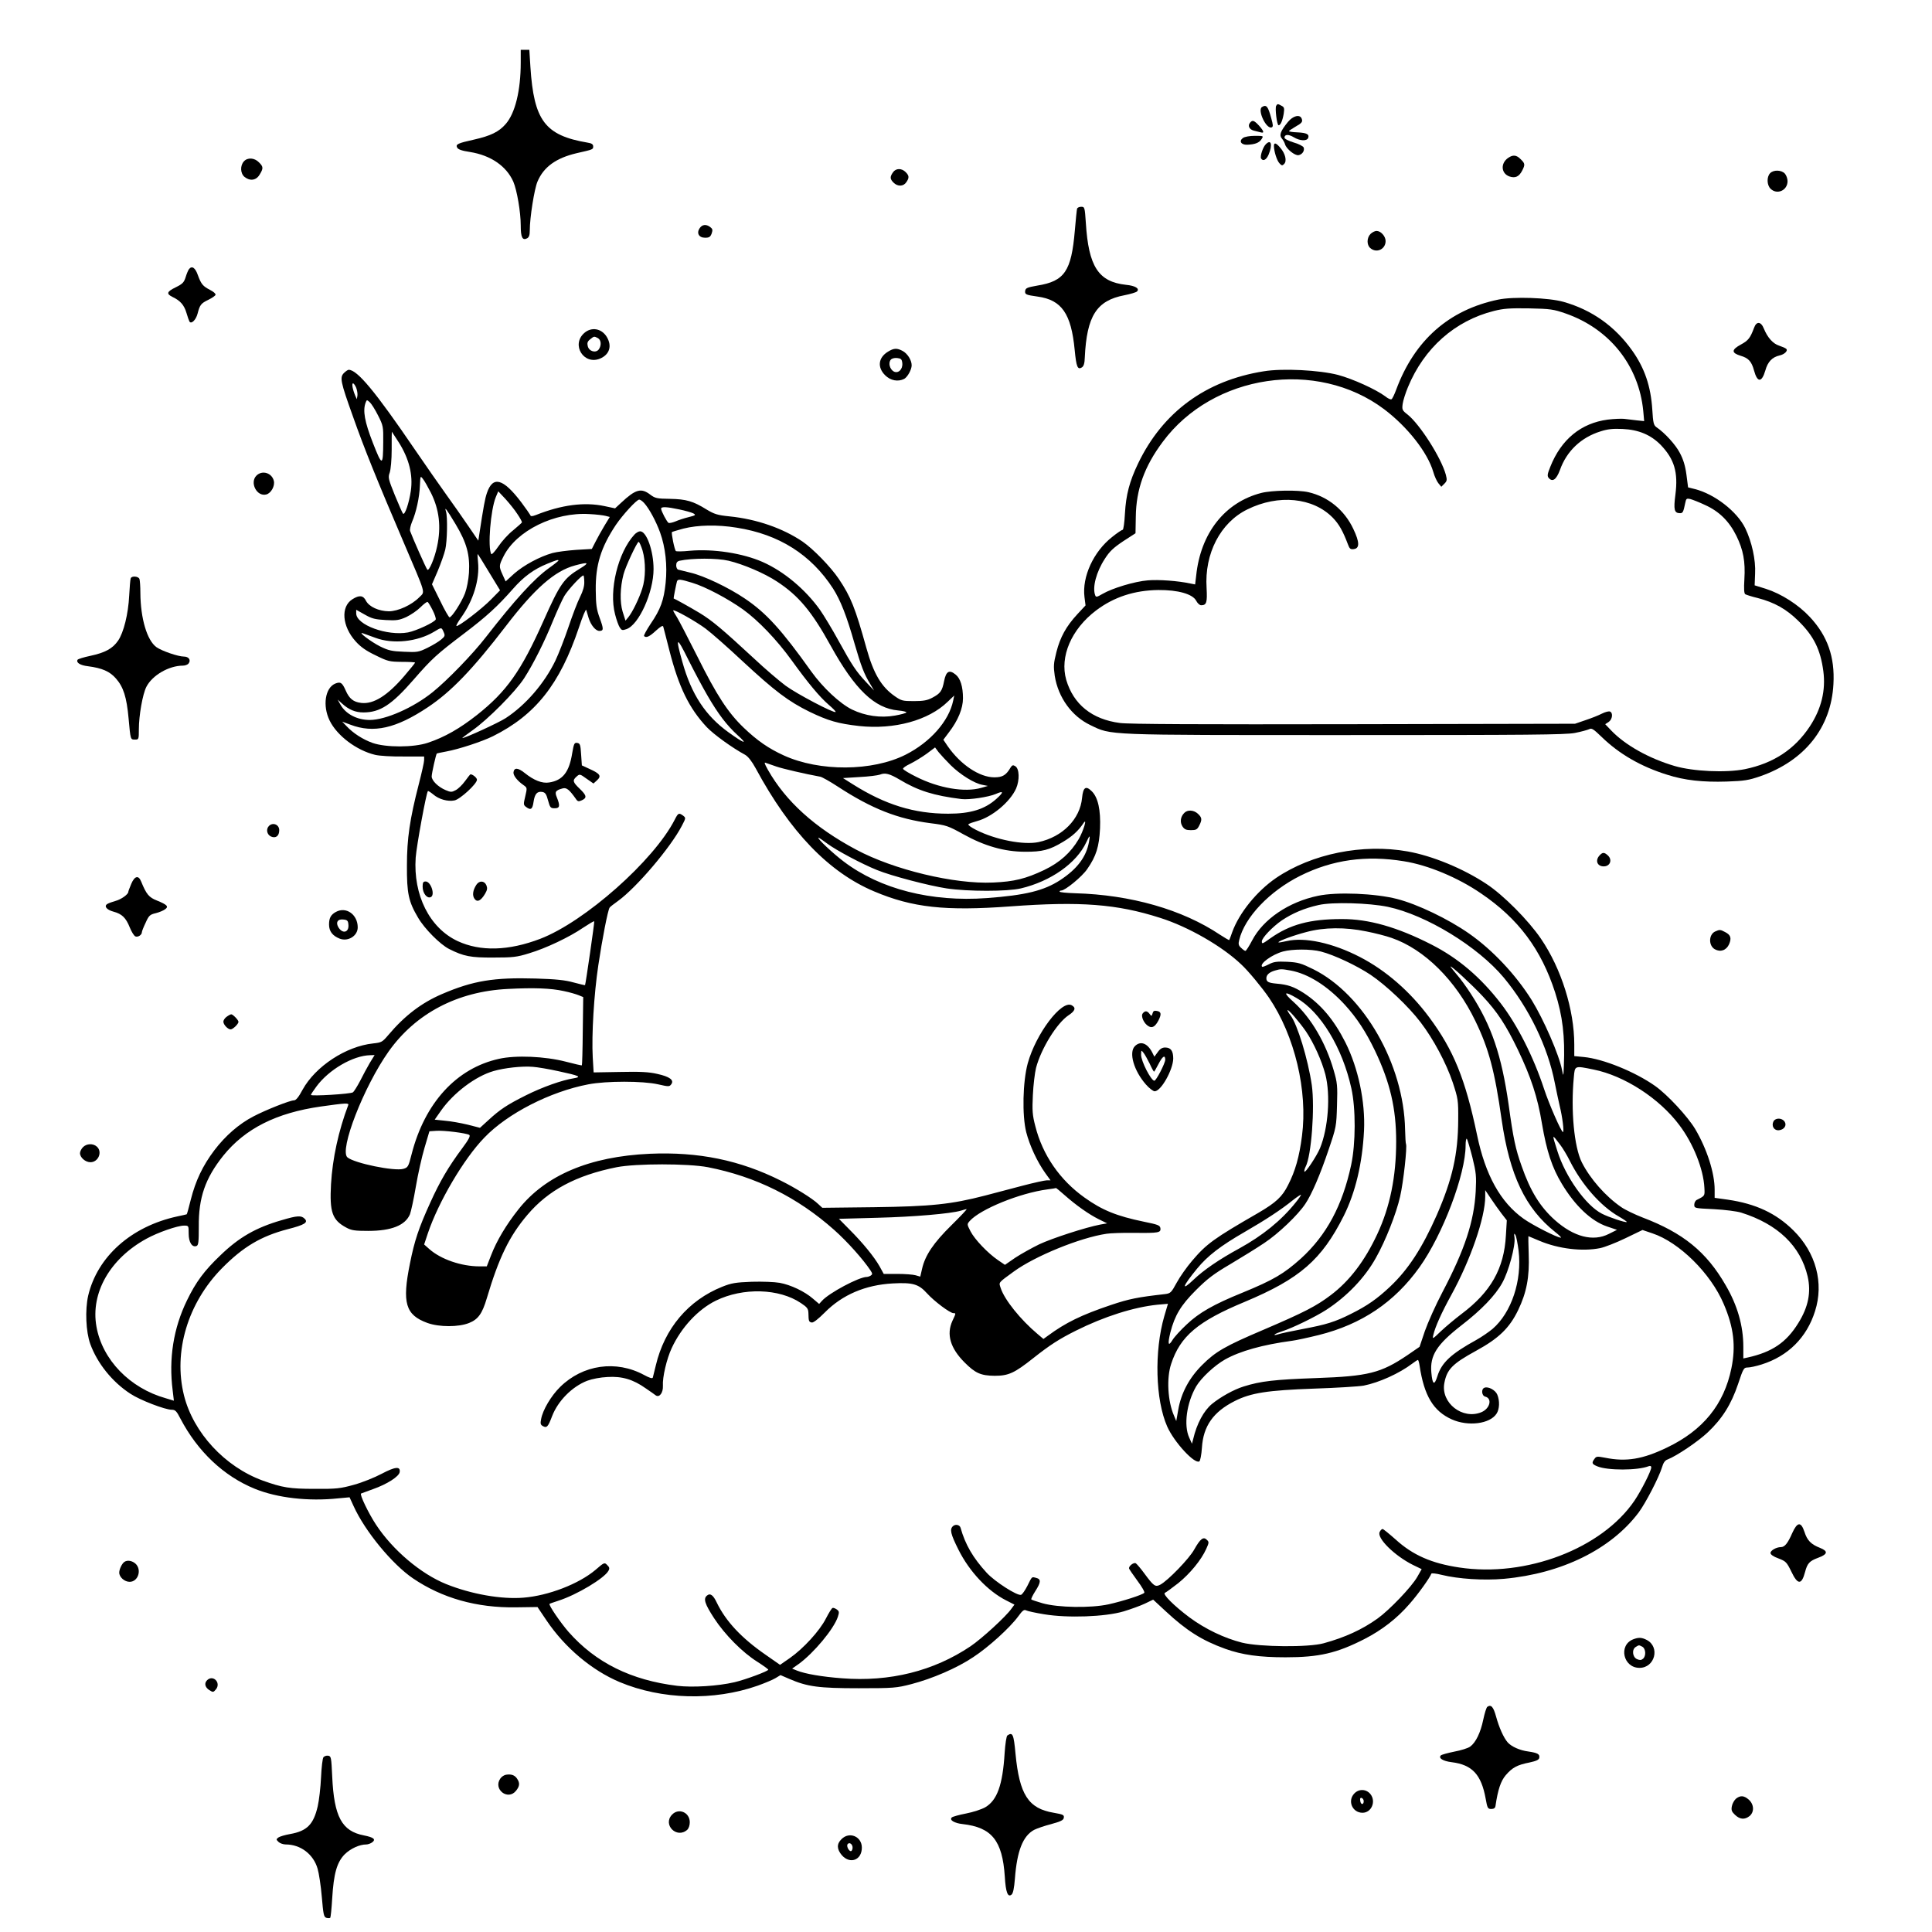 <?xml version="1.0" standalone="no"?>
<!DOCTYPE svg PUBLIC "-//W3C//DTD SVG 20010904//EN"
 "http://www.w3.org/TR/2001/REC-SVG-20010904/DTD/svg10.dtd">
<svg version="1.0" xmlns="http://www.w3.org/2000/svg"
 width="1280pt" height="1280pt" viewBox="0 0 1280 1280"
 preserveAspectRatio="xMidYMid meet">
<g transform="translate(0,1280) scale(0.1,-0.1)"
fill="#000000" stroke="none">
<path d="M3450 12386 c0 -186 -37 -337 -100 -408 -44 -51 -99 -78 -210 -103
-108 -24 -123 -31 -111 -53 6 -12 31 -21 85 -29 137 -22 241 -93 287 -197 24
-56 49 -201 49 -290 0 -78 11 -101 42 -85 13 7 18 21 18 54 0 83 30 273 51
322 41 97 123 156 259 188 111 25 110 25 110 45 0 14 -10 21 -37 25 -283 48
-356 146 -379 503 l-7 112 -28 0 -29 0 0 -84z"/>
<path d="M8455 12099 c-9 -14 5 -129 16 -129 13 0 26 30 34 77 5 35 4 43 -14
52 -25 14 -28 14 -36 0z"/>
<path d="M8361 12091 c-32 -20 28 -148 64 -135 11 5 10 15 -3 62 -21 78 -32
91 -61 73z"/>
<path d="M8532 11991 c-49 -60 -58 -87 -40 -108 9 -10 19 -28 22 -40 10 -31
65 -75 89 -71 25 4 42 30 34 51 -3 8 -33 24 -66 33 -35 11 -61 24 -61 32 0 22
26 24 61 3 41 -25 87 -27 96 -5 9 24 -9 34 -70 37 -31 1 -57 5 -57 8 0 3 18
15 40 28 46 26 52 34 44 55 -12 31 -58 19 -92 -23z"/>
<path d="M8281 11986 c-16 -20 -3 -45 28 -52 14 -3 34 -8 44 -11 25 -7 21 8
-12 45 -33 35 -43 39 -60 18z"/>
<path d="M8235 11886 c-28 -20 -13 -46 27 -45 51 2 80 12 96 37 14 22 14 22
-45 22 -34 0 -67 -6 -78 -14z"/>
<path d="M8387 11845 c-20 -19 -40 -81 -32 -95 13 -21 35 -9 50 26 27 65 17
104 -18 69z"/>
<path d="M8440 11833 c1 -37 19 -95 36 -114 15 -17 20 -18 32 -5 19 19 8 68
-25 106 -28 34 -43 38 -43 13z"/>
<path d="M9992 11754 c-52 -36 -47 -103 8 -123 39 -13 64 -2 85 39 20 39 19
47 -10 75 -28 29 -51 31 -83 9z"/>
<path d="M1616 11731 c-26 -28 -24 -80 4 -103 36 -29 77 -24 100 15 26 42 25
53 -5 82 -29 30 -75 33 -99 6z"/>
<path d="M5916 11658 c-21 -30 -20 -44 4 -68 27 -27 65 -26 84 2 21 30 20 44
-4 68 -27 27 -65 26 -84 -2z"/>
<path d="M11727 11652 c-23 -25 -21 -78 3 -102 43 -43 113 -12 113 50 0 16 -8
39 -18 50 -23 25 -76 26 -98 2z"/>
<path d="M7136 11418 c-2 -7 -9 -73 -15 -146 -23 -269 -68 -335 -248 -364 -67
-12 -78 -16 -81 -35 -3 -24 5 -27 83 -38 159 -22 222 -113 245 -353 11 -113
19 -134 48 -116 12 8 18 27 19 65 13 276 78 378 263 413 40 8 77 19 83 25 19
19 -11 38 -73 44 -183 20 -248 121 -266 410 -7 104 -8 107 -31 107 -13 0 -25
-6 -27 -12z"/>
<path d="M4636 11289 c-23 -33 -6 -64 35 -64 28 0 35 5 44 28 8 24 6 31 -10
43 -27 20 -52 17 -69 -7z"/>
<path d="M9080 11250 c-25 -25 -26 -72 -2 -93 41 -37 102 -9 102 46 0 32 -32
67 -60 67 -11 0 -29 -9 -40 -20z"/>
<path d="M1253 11018 c-6 -7 -16 -31 -23 -54 -11 -35 -20 -45 -67 -68 -59 -29
-63 -43 -17 -65 48 -23 74 -52 89 -103 8 -27 17 -53 20 -58 12 -20 43 10 54
52 15 58 22 68 72 92 24 12 45 26 47 33 2 7 -14 21 -36 32 -48 25 -59 38 -81
98 -17 49 -39 64 -58 41z"/>
<path d="M9926 10815 c-327 -68 -555 -270 -676 -597 -12 -32 -25 -60 -31 -63
-5 -4 -24 5 -41 19 -62 46 -213 115 -313 142 -123 32 -367 45 -493 24 -384
-61 -669 -271 -832 -611 -57 -119 -80 -207 -87 -331 -3 -60 -10 -108 -15 -108
-5 0 -37 -21 -69 -47 -124 -97 -201 -264 -184 -399 l7 -55 -54 -58 c-75 -81
-114 -153 -139 -251 -19 -76 -20 -93 -11 -158 23 -143 112 -267 236 -326 142
-68 79 -66 1686 -66 1221 0 1460 2 1524 14 41 8 84 20 95 25 16 9 28 1 83 -52
115 -112 260 -196 434 -250 115 -37 236 -50 394 -45 118 4 146 9 222 35 295
103 470 323 485 611 10 179 -39 318 -155 443 -77 83 -190 155 -293 188 l-74
23 3 78 c5 90 -22 211 -65 300 -54 111 -203 227 -335 260 l-44 11 -11 85 c-8
59 -21 101 -44 144 -28 54 -99 132 -155 170 -18 13 -22 29 -27 115 -10 157
-51 276 -133 392 -115 162 -268 270 -455 323 -98 28 -333 36 -433 15z m447
-92 c292 -102 485 -346 514 -646 l6 -67 -49 5 c-27 3 -64 8 -83 10 -18 2 -68
0 -109 -5 -177 -23 -309 -131 -381 -313 -19 -47 -21 -60 -11 -73 26 -30 51
-12 75 52 44 125 140 216 269 256 46 15 81 19 146 16 107 -5 187 -39 253 -106
90 -94 116 -181 97 -329 -13 -100 -8 -123 31 -123 18 0 22 8 34 67 6 30 9 32
33 27 15 -4 59 -21 99 -40 93 -42 159 -107 207 -204 46 -94 60 -170 53 -287
-4 -65 -2 -95 6 -100 7 -4 44 -16 82 -25 111 -29 190 -73 270 -152 102 -100
146 -190 165 -332 17 -128 -13 -250 -89 -366 -100 -152 -241 -245 -431 -284
-125 -25 -342 -15 -465 21 -170 50 -327 138 -420 235 l-40 42 23 15 c25 17 30
61 8 69 -8 3 -31 -3 -53 -14 -21 -11 -69 -30 -108 -43 l-70 -24 -1465 -3
c-1022 -2 -1491 0 -1550 8 -185 24 -308 123 -356 286 -44 154 34 335 197 459
119 90 255 134 413 136 132 1 228 -27 251 -71 9 -17 23 -30 33 -30 36 0 41 19
36 114 -15 229 92 434 270 521 206 102 435 79 566 -55 41 -42 67 -88 101 -178
10 -27 16 -33 38 -30 40 5 39 46 -3 134 -59 125 -167 213 -297 243 -68 16
-243 13 -313 -5 -241 -62 -402 -266 -431 -548 l-7 -58 -31 6 c-83 18 -210 27
-282 21 -87 -7 -234 -51 -301 -90 -36 -21 -43 -23 -48 -9 -20 52 7 155 64 242
31 49 57 73 121 116 l82 53 2 109 c2 181 57 334 178 496 333 450 1021 552
1467 217 155 -117 288 -286 326 -416 8 -29 24 -63 34 -75 l19 -23 20 20 c18
18 19 25 10 60 -31 113 -173 335 -254 399 -35 27 -37 32 -32 70 3 22 19 73 35
111 107 259 311 440 570 505 64 16 104 19 232 17 143 -3 162 -6 243 -34z"/>
<path d="M11621 10628 c-25 -67 -38 -84 -86 -110 -65 -35 -65 -56 -3 -75 52
-15 73 -38 89 -98 22 -81 51 -81 75 1 16 58 46 88 94 99 33 7 58 32 44 44 -5
5 -26 14 -47 21 -40 13 -76 52 -101 113 -19 48 -49 50 -65 5z"/>
<path d="M3870 10593 c-87 -78 -2 -213 105 -169 64 27 81 84 45 144 -35 57
-102 68 -150 25z m91 -33 c22 -12 25 -48 6 -75 -20 -26 -65 -13 -73 22 -5 20
-2 31 16 45 26 21 26 21 51 8z"/>
<path d="M5883 10470 c-64 -39 -72 -103 -19 -156 36 -36 86 -45 127 -24 22 13
49 61 49 90 0 34 -28 78 -60 95 -38 20 -58 19 -97 -5z m95 -76 c4 -41 -27 -71
-57 -55 -26 15 -37 56 -20 77 7 9 24 14 43 12 26 -3 31 -8 34 -34z"/>
<path d="M2279 10329 c-29 -29 -24 -56 60 -290 72 -205 160 -423 336 -834 151
-354 142 -322 103 -362 -50 -51 -141 -93 -202 -93 -67 1 -130 30 -151 69 -18
37 -44 40 -90 11 -79 -49 -69 -179 21 -279 34 -38 70 -63 133 -93 81 -40 91
-42 173 -43 49 0 88 -2 88 -5 0 -3 -32 -42 -71 -88 -111 -130 -204 -189 -286
-179 -52 6 -79 28 -103 83 -23 52 -34 59 -69 45 -67 -28 -85 -147 -37 -245 49
-100 177 -197 301 -227 28 -7 112 -12 188 -11 l137 0 0 -24 c0 -13 -16 -84
-35 -158 -60 -232 -79 -362 -79 -541 -1 -184 11 -239 74 -345 43 -74 146 -177
205 -207 97 -49 143 -58 295 -57 128 0 155 3 235 28 111 33 267 107 359 170
38 25 71 45 73 42 3 -3 -57 -417 -61 -423 -1 -1 -35 7 -76 18 -57 16 -118 22
-251 26 -277 8 -414 -14 -621 -103 -135 -58 -246 -142 -355 -271 -40 -47 -45
-50 -101 -56 -180 -19 -382 -152 -467 -306 -26 -49 -44 -71 -57 -71 -27 0
-188 -64 -268 -106 -97 -50 -187 -129 -260 -225 -77 -102 -124 -201 -156 -327
-13 -53 -25 -96 -27 -97 -1 -1 -29 -7 -62 -14 -305 -66 -530 -266 -591 -526
-21 -94 -15 -238 14 -319 47 -129 146 -252 266 -330 63 -42 230 -106 274 -106
23 0 32 -9 57 -58 114 -218 287 -382 494 -466 148 -60 354 -84 551 -63 l76 7
27 -59 c76 -167 256 -385 393 -478 193 -131 422 -196 682 -192 l143 2 60 -89
c122 -181 301 -331 484 -408 279 -117 624 -126 915 -24 47 17 100 39 118 50
l33 20 58 -25 c120 -52 195 -62 461 -62 232 0 250 2 347 27 139 36 304 107
411 179 101 66 242 194 298 270 28 39 39 47 52 40 9 -5 64 -17 120 -26 156
-26 404 -17 526 19 49 15 113 38 142 52 l54 26 83 -77 c139 -129 240 -193 395
-249 112 -40 226 -56 399 -56 222 0 339 27 523 121 115 59 214 135 298 232 56
63 136 175 145 201 2 5 33 1 69 -8 110 -27 278 -38 413 -26 382 35 709 196
892 440 46 62 134 232 154 298 9 31 20 47 38 53 59 23 199 117 264 178 97 91
157 187 202 321 35 105 38 110 65 110 15 0 56 9 91 20 175 55 299 178 354 353
60 187 6 388 -143 535 -115 114 -250 177 -436 204 l-86 12 0 54 c0 111 -51
270 -129 402 -50 83 -182 226 -265 285 -133 94 -345 180 -473 192 l-63 6 0 76
c0 231 -86 504 -221 702 -83 122 -249 289 -360 362 -155 103 -360 187 -523
216 -297 53 -635 -15 -872 -176 -127 -87 -244 -231 -290 -358 -9 -27 -19 -52
-20 -53 -1 -2 -29 14 -61 35 -249 167 -592 265 -960 275 -57 2 -103 6 -103 11
0 4 5 7 11 7 26 0 138 92 172 142 60 86 79 149 85 269 5 122 -13 205 -54 246
-40 40 -58 28 -65 -43 -13 -141 -130 -259 -288 -293 -99 -21 -285 15 -415 81
-32 16 -55 33 -50 37 5 5 31 14 57 21 100 27 219 127 259 216 24 56 22 132 -6
148 -14 9 -20 7 -30 -8 -30 -52 -54 -66 -108 -66 -99 0 -224 84 -309 206 l-29
43 36 48 c61 79 94 159 94 227 0 76 -17 132 -49 157 -42 34 -63 22 -76 -43
-13 -66 -24 -82 -79 -111 -32 -17 -58 -22 -121 -22 -74 0 -83 2 -126 32 -90
62 -142 151 -189 320 -74 266 -103 339 -183 458 -54 80 -169 198 -240 247
-130 88 -304 149 -485 167 -79 8 -100 15 -150 45 -90 56 -136 69 -243 71 -87
1 -99 4 -131 28 -60 46 -97 36 -193 -54 l-40 -37 -70 15 c-133 28 -283 9 -454
-59 -27 -10 -35 -10 -38 0 -3 6 -30 45 -60 85 -120 158 -188 176 -227 61 -13
-38 -22 -86 -52 -283 l-5 -33 -67 98 c-37 55 -103 148 -146 208 -43 60 -136
193 -207 297 -263 386 -382 529 -439 529 -5 0 -19 -9 -31 -21z m81 -98 c6 -16
10 -40 8 -53 l-4 -23 -11 25 c-17 41 -24 80 -14 80 5 0 14 -13 21 -29z m145
-184 c34 -67 35 -74 34 -176 -1 -162 -7 -163 -69 -4 -54 138 -68 214 -47 267
7 18 8 18 27 1 11 -10 36 -50 55 -88z m139 -181 c66 -106 93 -212 78 -317 -12
-82 -40 -165 -52 -152 -4 4 -28 59 -54 122 -43 107 -46 117 -34 150 7 21 13
85 13 153 0 65 0 118 1 118 0 0 22 -33 48 -74z m211 -331 c55 -110 69 -225 41
-355 -17 -80 -54 -167 -65 -154 -8 8 -100 216 -114 256 -3 10 3 37 13 61 27
62 49 161 52 240 3 65 3 66 20 44 10 -12 33 -53 53 -92z m573 -141 c18 -26 31
-51 30 -55 -2 -4 -28 -27 -59 -53 -32 -25 -75 -73 -97 -106 -23 -33 -43 -56
-47 -51 -25 42 -5 293 30 378 l16 38 48 -51 c26 -29 62 -73 79 -100z m839 74
c34 -37 79 -121 106 -195 36 -100 49 -219 37 -335 -12 -115 -33 -174 -100
-272 -27 -41 -46 -76 -43 -80 14 -14 36 -4 78 35 31 28 46 37 49 28 2 -8 21
-79 41 -159 62 -242 130 -382 248 -508 46 -48 167 -136 254 -183 19 -11 44
-42 70 -90 227 -421 485 -689 785 -815 253 -107 470 -131 903 -99 462 34 704
16 991 -76 187 -59 411 -188 537 -308 46 -42 140 -156 185 -222 170 -251 257
-616 218 -915 -18 -139 -44 -231 -92 -325 -39 -78 -80 -116 -198 -185 -293
-169 -342 -204 -438 -317 -35 -41 -81 -106 -102 -145 -37 -68 -41 -71 -80 -76
-177 -20 -234 -31 -356 -72 -196 -66 -300 -117 -418 -204 l-29 -21 -39 33
c-113 95 -219 227 -244 304 -13 40 -20 32 87 110 140 102 438 224 614 250 24
4 107 7 184 6 162 -2 177 1 173 31 -3 19 -16 24 -110 43 -179 37 -276 76 -393
160 -163 116 -278 282 -326 474 -19 72 -21 103 -16 205 3 66 13 147 21 180 34
129 139 298 216 349 44 29 50 50 20 66 -67 36 -237 -189 -291 -385 -33 -122
-38 -344 -10 -456 23 -89 72 -195 127 -272 l34 -47 -25 0 c-13 0 -86 -16 -162
-36 -76 -20 -187 -49 -247 -65 -224 -58 -357 -72 -735 -77 l-343 -4 -27 25
c-37 36 -153 108 -246 154 -273 137 -548 193 -870 179 -399 -18 -691 -142
-870 -368 -81 -102 -145 -209 -182 -306 l-28 -72 -48 0 c-121 0 -256 47 -332
114 l-35 31 25 75 c70 207 237 492 374 633 153 160 437 305 689 353 119 23
361 23 462 0 70 -16 75 -16 87 0 21 28 -10 51 -92 69 -55 13 -113 16 -247 13
l-175 -3 -6 100 c-8 148 8 417 37 610 26 174 63 365 75 382 3 5 29 25 57 45
122 89 346 352 421 496 27 52 28 53 9 68 -29 21 -33 18 -56 -27 -138 -270
-596 -676 -891 -789 -210 -80 -396 -85 -547 -15 -186 87 -295 305 -278 553 6
80 70 429 81 441 2 2 18 -8 35 -22 38 -33 97 -49 141 -40 37 7 149 110 149
137 0 13 -28 36 -43 36 -2 0 -18 -20 -36 -45 -18 -25 -46 -52 -62 -60 -26 -14
-33 -14 -66 0 -50 21 -93 63 -93 91 0 20 28 145 34 152 2 1 29 7 62 13 83 15
238 66 309 101 283 141 444 345 570 719 24 73 46 126 49 118 2 -7 10 -32 16
-54 15 -47 46 -85 71 -85 29 0 29 13 2 86 -21 58 -25 87 -26 184 -2 167 34
283 133 432 47 69 138 168 155 168 7 0 21 -10 32 -22z m233 -43 c39 -8 81 -20
93 -26 19 -11 17 -13 -30 -25 -29 -7 -69 -20 -89 -29 -20 -8 -40 -12 -45 -9
-11 7 -49 79 -49 94 0 14 36 13 120 -5z m-1482 -97 c75 -125 96 -205 89 -323
-3 -46 -14 -103 -26 -135 -22 -58 -87 -160 -103 -160 -4 0 -33 49 -62 110
l-54 109 38 88 c20 48 43 112 50 142 13 55 16 216 5 251 -12 38 2 19 63 -82z
m995 54 l27 -7 -36 -59 c-19 -32 -46 -80 -59 -106 l-24 -47 -103 -6 c-57 -4
-128 -13 -158 -21 -85 -24 -189 -80 -253 -136 l-57 -52 -20 44 c-25 55 -25 60
6 122 85 170 338 295 570 280 44 -2 92 -8 107 -12z m868 -78 c280 -44 492
-178 638 -403 49 -77 90 -180 142 -363 44 -151 63 -202 104 -269 l26 -44 -52
55 c-68 73 -92 109 -183 274 -42 77 -98 169 -123 205 -97 136 -240 256 -381
318 -132 58 -326 88 -482 74 -47 -5 -88 -5 -92 -2 -9 7 -32 121 -26 126 2 2
36 12 76 23 96 24 224 27 353 6z m-1641 -295 l73 -120 -59 -60 c-61 -63 -221
-185 -230 -176 -3 3 11 27 30 54 82 114 125 255 113 370 -3 29 -4 53 -3 53 2
0 36 -54 76 -121z m1587 76 c97 -23 238 -83 321 -138 142 -93 230 -197 356
-426 160 -289 290 -414 447 -428 32 -3 56 -9 54 -13 -3 -5 -37 -14 -76 -21
-95 -17 -197 -2 -284 40 -81 40 -193 145 -270 252 -196 275 -298 388 -441 484
-108 73 -272 151 -360 171 -38 9 -75 18 -81 20 -7 2 -13 15 -13 28 0 18 6 27
23 31 82 18 248 18 324 0z m-1127 1 c0 -2 -28 -25 -62 -49 -99 -71 -226 -210
-418 -457 -88 -114 -257 -288 -354 -366 -128 -103 -312 -184 -416 -184 -84 0
-159 39 -194 101 l-19 34 29 -26 c45 -41 88 -59 142 -59 110 0 187 50 333 218
121 139 152 167 334 305 149 113 221 179 324 296 70 80 138 130 227 166 59 24
74 29 74 21z m144 -52 c-109 -66 -133 -100 -244 -349 -147 -330 -243 -466
-440 -622 -113 -89 -214 -147 -325 -184 -95 -32 -279 -32 -367 -1 -64 23 -128
64 -172 111 l-29 30 54 -20 c154 -59 303 -25 513 115 155 103 298 252 516 536
192 251 325 368 460 404 89 24 98 19 34 -20z m27 -90 c1 -26 -8 -59 -28 -99
-17 -33 -51 -123 -77 -200 -26 -77 -65 -177 -86 -221 -73 -152 -198 -296 -330
-382 -46 -30 -268 -132 -287 -132 -3 0 27 23 68 52 100 70 285 256 342 345 61
95 134 240 192 383 26 63 59 135 73 160 25 43 120 145 128 137 2 -2 5 -21 5
-43z m715 -5 c87 -26 236 -105 337 -177 101 -73 223 -200 322 -337 109 -151
185 -242 245 -294 28 -24 49 -45 46 -48 -10 -10 -256 119 -331 174 -44 33
-138 113 -208 179 -212 196 -278 252 -362 303 -65 39 -164 94 -172 96 -2 0 17
95 22 113 6 17 22 15 101 -9z m-1720 -181 c14 -27 23 -55 21 -62 -8 -19 -128
-75 -184 -86 -138 -25 -343 50 -343 126 l0 24 57 -32 c47 -27 69 -32 139 -36
71 -4 89 -1 136 20 29 14 71 42 93 64 22 22 43 38 48 36 4 -2 19 -26 33 -54z
m1809 -123 c39 -29 149 -126 245 -216 215 -199 302 -265 444 -335 125 -60 188
-78 328 -94 233 -25 460 37 587 161 l43 41 -7 -34 c-28 -135 -151 -275 -315
-358 -220 -111 -570 -113 -807 -5 -101 46 -176 98 -266 184 -104 100 -178 213
-307 472 -60 119 -120 235 -134 258 -14 22 -26 43 -26 46 0 13 151 -72 215
-120z m-1736 -22 c11 -24 9 -29 -16 -50 -15 -13 -56 -38 -91 -55 -59 -29 -68
-30 -156 -26 -79 3 -102 8 -157 35 -62 31 -155 102 -114 87 11 -4 48 -17 83
-30 115 -43 277 -26 387 40 51 31 50 31 64 -1z m1748 -421 c72 -124 128 -197
200 -263 72 -65 44 -56 -60 19 -153 110 -246 251 -306 466 -48 170 -39 174 39
16 39 -78 96 -185 127 -238z m1612 -462 c63 -62 157 -121 211 -130 l35 -7 -45
-13 c-109 -31 -280 -2 -429 73 -47 23 -86 47 -88 53 -2 6 20 21 48 34 28 14
76 43 108 66 l56 42 24 -32 c14 -17 50 -56 80 -86z m-1154 -9 c41 -14 186 -48
290 -67 11 -2 63 -31 115 -65 225 -147 398 -215 615 -243 104 -13 116 -17 217
-73 140 -78 273 -116 408 -116 115 -1 164 12 252 65 62 37 102 73 136 124 28
42 0 -51 -31 -105 -53 -90 -125 -155 -229 -205 -122 -58 -199 -77 -338 -83
-257 -12 -660 85 -908 218 -274 146 -466 320 -584 528 -25 45 -27 53 -12 46
11 -4 42 -15 69 -24z m815 -86 c123 -74 226 -106 410 -129 52 -6 179 13 228
34 52 23 54 13 3 -33 -77 -69 -171 -98 -319 -98 -226 0 -418 60 -632 195 l-65
41 110 7 c61 3 121 11 135 16 34 14 64 6 130 -33z m1255 -412 c-18 -100 -78
-180 -191 -254 -108 -70 -229 -100 -486 -119 -367 -27 -707 59 -948 242 -72
54 -182 158 -167 158 3 0 30 -18 59 -40 58 -43 228 -134 328 -174 95 -39 344
-104 462 -122 141 -21 402 -21 491 0 199 47 370 168 434 306 23 50 27 50 18 3z
m2086 -129 c159 -25 358 -108 511 -213 248 -168 399 -371 491 -656 50 -156 66
-293 58 -485 -3 -74 -3 -74 -12 -30 -19 101 -122 336 -201 464 -106 169 -259
332 -415 441 -137 96 -341 194 -477 229 -143 37 -399 48 -524 21 -194 -40
-363 -155 -436 -295 -20 -38 -40 -70 -45 -70 -4 0 -17 9 -28 20 -17 15 -20 25
-13 52 36 151 201 324 405 426 213 106 435 137 686 96z m-106 -302 c254 -54
596 -263 768 -469 167 -201 292 -459 338 -698 11 -55 26 -125 33 -155 17 -68
30 -170 21 -170 -11 0 -91 182 -125 285 -70 213 -177 424 -286 566 -134 174
-283 301 -460 391 -227 116 -417 170 -595 169 -211 0 -343 -36 -472 -127 -53
-38 -57 -40 -57 -21 0 23 70 96 132 139 72 48 150 81 244 102 92 21 333 14
459 -12z m-142 -163 c56 -11 131 -30 167 -43 217 -75 425 -281 555 -551 89
-184 128 -330 174 -655 53 -366 157 -586 354 -742 27 -21 44 -38 38 -38 -24 0
-187 83 -246 125 -154 109 -254 290 -309 555 -78 372 -155 562 -317 780 -126
170 -287 311 -460 400 -180 93 -365 133 -485 105 -30 -7 -54 -11 -54 -8 0 9
100 46 185 68 118 32 258 33 398 4z m-302 -133 c89 -23 237 -93 329 -154 104
-70 253 -211 331 -314 86 -112 171 -272 214 -400 35 -107 37 -117 36 -247 -1
-227 -38 -392 -142 -631 -96 -217 -188 -360 -310 -475 -84 -79 -150 -126 -259
-180 -105 -53 -164 -71 -319 -100 -75 -14 -149 -30 -166 -36 -16 -5 -25 -5
-20 0 6 5 28 14 50 21 67 21 219 95 292 142 137 89 256 213 329 345 64 113
135 294 160 405 22 95 48 333 39 349 -2 3 -5 46 -6 96 -8 432 -274 895 -607
1061 -83 41 -101 46 -175 50 -68 3 -89 0 -121 -17 -22 -11 -42 -19 -44 -16
-20 19 65 81 138 101 62 17 185 17 251 0z m1071 -295 c99 -106 154 -190 234
-355 87 -182 131 -314 160 -491 31 -182 67 -291 131 -397 88 -147 196 -249
301 -284 l65 -22 -54 -27 c-104 -53 -232 -20 -358 92 -97 87 -162 191 -220
358 -40 112 -55 181 -86 407 -47 327 -112 520 -249 732 -29 45 -71 103 -94
129 -23 27 -42 51 -42 53 0 11 136 -114 212 -195z m-1271 169 c118 -22 245
-103 359 -227 80 -88 139 -178 200 -305 100 -210 140 -382 140 -601 0 -233
-41 -433 -125 -613 -83 -178 -184 -311 -309 -405 -95 -72 -174 -113 -445 -229
-254 -108 -317 -144 -407 -234 -86 -86 -139 -186 -158 -297 l-13 -74 -15 36
c-42 96 -50 249 -19 342 60 184 177 283 488 412 365 153 509 278 656 570 77
155 123 346 134 565 9 190 -38 413 -123 583 -77 152 -164 255 -278 329 -64 41
-105 55 -177 61 -55 5 -69 12 -69 36 0 22 19 40 57 51 38 11 43 11 104 0z
m-4816 -136 c39 -8 83 -21 100 -28 l29 -12 -3 -225 c-1 -123 -4 -225 -6 -227
-1 -2 -49 9 -106 24 -139 36 -332 44 -443 19 -282 -62 -492 -292 -579 -632
-21 -83 -24 -88 -55 -97 -59 -17 -323 37 -370 76 -56 47 108 469 273 702 179
252 456 398 790 414 170 9 284 5 370 -14z m4855 -46 c159 -91 304 -330 363
-598 30 -135 29 -365 -1 -507 -58 -271 -164 -467 -333 -621 -114 -102 -182
-142 -389 -227 -190 -77 -287 -133 -367 -209 -40 -37 -83 -84 -95 -104 -28
-46 -33 -28 -14 50 29 113 69 180 169 280 76 76 118 108 227 172 74 44 176
107 225 140 93 61 225 187 273 260 42 62 99 194 155 361 50 147 51 153 55 292
4 130 2 150 -22 232 -52 181 -149 347 -265 452 -73 65 -65 76 19 27z m62 -221
c52 -77 105 -194 129 -286 35 -137 19 -356 -36 -489 -22 -52 -98 -167 -103
-154 -2 6 2 20 8 32 38 70 62 392 41 541 -25 171 -96 404 -141 462 -11 14 -20
29 -20 34 1 12 76 -74 122 -140z m-6202 -209 c-17 -29 -46 -83 -64 -119 -19
-36 -40 -70 -48 -76 -14 -11 -278 -27 -278 -17 0 4 16 28 36 55 82 112 243
206 357 208 l29 1 -32 -52z m1250 -55 c140 -30 156 -38 101 -47 -77 -12 -207
-58 -315 -112 -126 -63 -173 -94 -250 -165 l-56 -51 -82 21 c-46 11 -113 23
-151 26 l-67 7 42 60 c83 118 229 228 348 262 72 21 190 34 260 28 30 -2 107
-15 170 -29z m6858 11 c204 -41 436 -191 568 -368 92 -121 160 -292 166 -415
3 -55 4 -53 -49 -80 -10 -4 -18 -19 -18 -32 0 -24 1 -24 130 -30 74 -4 152
-14 181 -23 242 -76 393 -221 440 -422 24 -105 5 -203 -62 -310 -79 -128 -173
-192 -336 -228 l-28 -6 0 77 c0 139 -39 275 -117 408 -127 221 -282 347 -551
449 -51 20 -114 50 -140 68 -104 71 -207 188 -262 297 -51 102 -74 345 -53
564 7 78 4 77 131 51z m-8251 -236 c-64 -169 -104 -352 -114 -524 -10 -185 8
-237 101 -287 35 -19 57 -22 146 -22 154 0 245 37 276 110 7 18 25 100 39 183
14 83 40 199 58 259 l32 108 45 3 c50 4 199 -15 219 -27 9 -6 -3 -30 -47 -89
-93 -125 -148 -220 -211 -359 -77 -169 -105 -253 -135 -404 -53 -261 -30 -341
116 -394 78 -28 207 -28 276 0 60 24 87 62 117 163 80 269 149 412 269 553
138 163 322 262 592 316 129 25 472 25 604 0 317 -62 593 -199 836 -415 88
-78 193 -196 242 -270 13 -20 13 -25 1 -33 -8 -5 -20 -9 -26 -9 -52 0 -250
-106 -297 -158 l-19 -21 -41 35 c-55 48 -148 92 -221 105 -34 6 -114 9 -185 7
-107 -4 -135 -9 -195 -33 -225 -90 -382 -276 -440 -521 -9 -38 -18 -74 -20
-81 -3 -8 -22 -2 -57 17 -186 101 -407 69 -557 -79 -60 -59 -115 -152 -126
-213 -6 -30 -4 -38 13 -47 25 -13 33 -4 60 67 39 101 132 195 232 234 32 12
88 23 135 25 96 6 170 -16 253 -75 29 -20 60 -41 67 -47 24 -16 49 18 47 63
-4 57 25 179 58 250 64 138 175 257 293 315 180 88 419 81 563 -16 42 -28 49
-37 50 -67 1 -54 3 -58 22 -62 11 -2 42 22 87 67 116 117 268 182 450 192 133
7 171 -4 227 -66 47 -52 152 -131 175 -131 17 0 17 0 -7 -51 -41 -90 -14 -181
81 -276 71 -71 107 -87 199 -88 92 0 131 18 257 118 109 86 169 125 281 181
188 94 384 156 541 172 l69 6 -24 -81 c-68 -234 -59 -556 19 -732 46 -104 182
-251 213 -231 6 4 14 44 17 90 9 144 75 238 218 310 107 54 217 71 524 82 149
5 297 14 330 20 101 20 235 80 322 146 17 13 34 24 37 24 3 0 8 -17 11 -37 30
-200 91 -302 214 -357 108 -48 252 -30 296 38 20 30 22 85 5 126 -12 30 -60
56 -85 46 -23 -8 -19 -53 5 -59 48 -12 32 -79 -25 -103 -125 -52 -270 61 -246
192 17 92 54 129 211 215 150 82 221 151 278 269 56 116 76 220 70 371 -2 66
-3 119 -2 119 1 0 34 -14 74 -31 126 -53 283 -72 402 -48 29 6 104 35 166 65
l114 55 65 -22 c178 -59 387 -265 473 -468 67 -156 81 -279 51 -426 -49 -240
-188 -411 -426 -525 -161 -78 -271 -96 -410 -68 -53 10 -59 10 -71 -7 -20 -27
-18 -35 19 -50 68 -28 266 -28 340 1 11 4 17 1 17 -8 0 -23 -66 -153 -111
-220 -216 -318 -719 -510 -1161 -443 -182 27 -308 82 -421 185 -43 38 -82 70
-87 70 -5 0 -14 -8 -19 -19 -22 -40 98 -158 220 -219 l58 -28 -29 -51 c-38
-67 -185 -220 -263 -276 -102 -73 -215 -125 -357 -164 -101 -28 -423 -25 -541
4 -119 30 -245 91 -348 167 -103 77 -182 156 -163 163 7 3 47 32 88 64 78 63
153 154 186 228 18 40 19 45 4 59 -23 24 -44 7 -84 -64 -32 -59 -174 -206
-225 -233 -33 -17 -43 -10 -105 74 -24 33 -50 63 -57 68 -13 7 -45 -16 -45
-33 0 -5 25 -41 55 -82 30 -40 51 -76 46 -81 -14 -14 -142 -55 -236 -76 -119
-26 -336 -22 -438 7 -37 11 -71 22 -74 25 -3 4 9 28 26 55 38 59 39 80 6 88
-31 8 -26 12 -59 -54 -15 -29 -33 -55 -41 -58 -24 -9 -174 87 -228 146 -90 98
-142 187 -173 298 -5 19 -32 26 -49 12 -25 -21 -17 -53 35 -157 73 -146 194
-274 316 -336 l55 -28 -20 -27 c-36 -52 -197 -199 -271 -249 -244 -164 -534
-237 -852 -212 -132 10 -243 29 -298 51 l-32 13 44 31 c100 73 232 231 259
312 10 31 9 37 -7 49 -10 7 -23 12 -28 10 -6 -2 -25 -33 -44 -70 -41 -81 -149
-199 -239 -262 l-65 -45 -96 67 c-159 110 -263 221 -323 345 -24 51 -44 65
-65 47 -26 -21 -14 -56 47 -150 72 -110 188 -227 287 -289 39 -25 71 -48 72
-52 0 -10 -151 -66 -223 -83 -112 -26 -278 -36 -380 -24 -305 37 -540 153
-720 357 -54 62 -134 179 -126 186 2 2 29 11 59 21 122 39 305 149 331 198 9
15 7 24 -8 38 -18 19 -20 18 -78 -32 -110 -93 -312 -171 -477 -184 -146 -12
-345 23 -512 90 -168 68 -354 225 -465 394 -50 76 -109 199 -99 206 2 1 37 14
79 29 94 33 173 84 177 113 6 40 -30 36 -119 -11 -47 -25 -129 -58 -184 -73
-90 -25 -116 -28 -260 -27 -166 0 -214 8 -345 55 -251 92 -459 317 -521 564
-72 289 25 613 252 843 140 142 259 212 434 258 114 29 139 45 113 70 -22 22
-48 21 -152 -10 -170 -49 -282 -113 -406 -233 -106 -101 -162 -176 -221 -298
-90 -184 -122 -387 -95 -597 l8 -68 -53 16 c-239 67 -421 255 -460 475 -40
223 90 450 331 582 76 42 206 87 249 87 31 0 31 0 31 -53 0 -58 23 -93 52 -82
13 5 15 28 15 128 -2 192 43 321 162 470 145 180 352 284 646 326 164 23 189
25 182 9z m8030 -263 c17 -22 45 -69 63 -105 79 -158 205 -301 324 -369 31
-18 56 -35 54 -37 -7 -6 -121 32 -165 55 -106 54 -242 245 -295 415 -37 118
-38 116 19 41z m-582 -83 c25 -102 27 -124 22 -225 -11 -199 -72 -385 -220
-667 -45 -85 -97 -202 -117 -259 l-35 -104 -80 -55 c-176 -119 -261 -140 -603
-152 -278 -10 -369 -20 -483 -56 -65 -20 -154 -70 -210 -116 -54 -45 -100
-130 -124 -233 l-8 -30 -18 40 c-38 82 -17 231 46 340 35 58 121 138 191 178
100 56 250 98 444 124 25 3 104 20 177 38 284 71 502 217 668 450 154 216 305
615 305 806 0 29 4 49 8 44 5 -6 21 -61 37 -123z m-2703 -249 c78 -69 162
-128 226 -160 l57 -28 -45 -8 c-99 -19 -320 -91 -405 -131 -49 -24 -121 -64
-159 -89 l-68 -47 -47 32 c-67 46 -153 136 -181 190 -24 47 -24 47 -5 69 70
78 332 185 515 209 30 4 56 8 57 9 1 0 26 -20 55 -46z m2896 -123 l35 -45 -6
-100 c-12 -220 -100 -375 -295 -521 -42 -32 -103 -83 -135 -113 -56 -54 -58
-55 -51 -26 12 53 54 147 119 265 128 233 225 514 225 653 l0 42 37 -55 c20
-30 52 -75 71 -100z m-1364 73 c-96 -120 -219 -219 -373 -304 -134 -73 -236
-143 -303 -207 -86 -82 -74 -45 23 73 70 85 154 150 317 244 137 79 242 148
317 209 28 22 52 38 54 36 2 -2 -14 -25 -35 -51z m-2280 -150 c-119 -117 -175
-200 -195 -289 l-12 -52 -31 9 c-17 5 -71 9 -121 9 l-90 0 -28 51 c-36 63
-110 154 -200 244 l-69 70 256 7 c239 6 484 27 552 47 16 5 33 10 38 10 5 1
-40 -47 -100 -106z m3757 -169 c24 -197 -47 -410 -172 -518 -24 -20 -73 -54
-109 -74 -167 -92 -229 -150 -257 -240 -20 -64 -33 -56 -40 25 -10 113 36 185
199 312 131 101 225 198 271 282 42 75 88 245 81 299 -4 28 -3 32 6 18 6 -10
15 -57 21 -104z"/>
<path d="M4203 9258 c-109 -119 -170 -369 -128 -528 9 -36 23 -75 31 -87 12
-19 17 -21 45 -11 82 29 179 244 179 398 0 120 -46 250 -89 250 -10 0 -27 -10
-38 -22z m54 -105 c22 -75 21 -183 -2 -253 -21 -66 -65 -156 -92 -189 l-19
-23 -19 60 c-19 64 -17 159 6 247 13 51 90 215 100 215 5 0 16 -26 26 -57z"/>
<path d="M3791 7810 c-20 -126 -63 -180 -152 -194 -47 -8 -102 14 -163 63 -44
35 -69 37 -74 5 -3 -21 25 -57 67 -86 24 -17 24 -18 11 -74 -13 -53 -12 -57 5
-70 32 -24 43 -16 50 34 8 53 24 71 59 65 19 -4 26 -15 37 -56 13 -48 17 -52
44 -52 34 0 37 16 14 73 -15 36 -9 46 40 59 25 6 43 -9 85 -68 13 -20 19 -21
41 -11 35 16 32 32 -15 77 -46 44 -48 55 -20 80 20 18 22 18 66 -14 l46 -32
24 22 c30 28 20 43 -51 75 l-50 23 -5 73 c-4 65 -7 73 -26 76 -19 3 -22 -5
-33 -68z"/>
<path d="M2800 6926 c0 -43 28 -80 53 -70 32 12 2 104 -33 104 -16 0 -20 -7
-20 -34z"/>
<path d="M3156 6938 c-24 -37 -28 -71 -12 -93 18 -25 42 -13 70 34 15 26 16
37 8 57 -14 30 -47 31 -66 2z"/>
<path d="M7636 6086 c-6 -20 -7 -20 -20 -3 -16 21 -30 22 -45 3 -15 -18 9 -70
40 -86 24 -13 43 -1 65 41 20 40 17 56 -10 61 -19 4 -26 0 -30 -16z"/>
<path d="M7519 5869 c-42 -42 -7 -163 73 -254 22 -25 48 -45 58 -45 42 0 121
141 123 216 0 52 -16 74 -54 74 -19 0 -34 -9 -49 -31 l-22 -30 -14 28 c-32 62
-78 79 -115 42z m98 -116 c13 -29 26 -53 29 -53 2 0 15 23 29 50 27 53 45 64
45 29 0 -23 -60 -139 -72 -139 -22 0 -88 129 -88 172 1 32 1 32 16 13 9 -11
27 -44 41 -72z"/>
<path d="M1699 9649 c-46 -46 2 -141 65 -125 32 8 59 57 50 91 -13 52 -77 72
-115 34z"/>
<path d="M866 8968 c-3 -7 -7 -58 -10 -113 -6 -123 -37 -247 -74 -300 -36 -52
-85 -79 -183 -100 -43 -9 -82 -21 -85 -26 -11 -19 17 -37 69 -43 93 -12 144
-34 185 -81 50 -57 71 -123 84 -265 13 -143 12 -140 43 -140 24 0 25 2 25 69
0 90 25 233 50 281 39 76 149 140 242 140 14 0 31 6 37 14 18 22 2 46 -30 46
-39 0 -146 37 -182 62 -63 45 -106 191 -107 360 0 42 -3 83 -6 92 -7 19 -53
22 -58 4z"/>
<path d="M7846 7414 c-25 -25 -30 -61 -12 -89 13 -20 25 -25 56 -25 34 0 42 4
55 30 20 39 19 53 -8 78 -27 26 -69 29 -91 6z"/>
<path d="M1782 7328 c-21 -21 -14 -57 13 -70 32 -14 55 3 55 42 0 37 -42 54
-68 28z"/>
<path d="M10597 7132 c-30 -33 -15 -72 28 -72 43 0 59 44 27 73 -24 22 -35 21
-55 -1z"/>
<path d="M870 6945 c-11 -26 -20 -50 -20 -54 0 -16 -47 -50 -85 -60 -22 -6
-46 -15 -54 -20 -24 -15 -4 -39 41 -51 56 -15 82 -40 108 -105 12 -30 29 -56
37 -59 17 -7 43 10 43 28 0 6 11 34 25 63 21 47 28 54 67 63 24 6 52 18 62 26
25 18 14 30 -55 58 -53 21 -69 41 -104 126 -17 43 -43 37 -65 -15z"/>
<path d="M2225 6758 c-33 -18 -45 -40 -45 -83 0 -45 23 -75 71 -94 56 -21 119
19 119 75 0 85 -77 140 -145 102z m83 -81 c7 -56 -40 -68 -68 -17 -16 31 -2
52 34 48 26 -2 32 -8 34 -31z"/>
<path d="M11362 6628 c-42 -21 -43 -93 -1 -117 38 -21 77 -7 95 34 17 41 10
61 -27 80 -32 17 -36 17 -67 3z"/>
<path d="M1502 6064 c-12 -8 -22 -23 -22 -33 0 -20 30 -51 48 -51 15 0 52 36
52 50 0 12 -37 50 -48 50 -4 0 -18 -7 -30 -16z"/>
<path d="M11750 5371 c-16 -31 4 -63 37 -59 34 4 52 32 37 56 -16 26 -60 28
-74 3z"/>
<path d="M550 5200 c-11 -11 -20 -29 -20 -40 0 -29 36 -60 69 -60 53 0 81 69
43 103 -25 23 -68 21 -92 -3z"/>
<path d="M11874 2643 c-29 -67 -50 -93 -75 -93 -30 0 -69 -22 -69 -39 0 -10
19 -24 53 -36 49 -19 54 -24 85 -87 42 -89 68 -90 91 -3 15 57 29 73 86 94 65
24 68 44 13 66 -59 23 -85 49 -103 106 -23 69 -47 67 -81 -8z"/>
<path d="M824 2452 c-16 -11 -34 -48 -34 -71 0 -30 35 -61 69 -61 56 0 82 80
39 120 -22 20 -54 26 -74 12z"/>
<path d="M10820 1939 c-99 -39 -66 -189 42 -189 102 0 138 138 48 185 -33 17
-54 18 -90 4z m61 -49 c23 -13 26 -62 4 -80 -12 -10 -21 -10 -40 -2 -30 14
-35 65 -7 81 21 13 20 13 43 1z"/>
<path d="M1372 1668 c-20 -20 -14 -46 14 -65 26 -16 27 -16 45 5 35 44 -20 99
-59 60z"/>
<path d="M9854 1492 c-6 -4 -18 -42 -27 -85 -18 -86 -49 -151 -87 -179 -14
-10 -61 -25 -105 -33 -44 -9 -84 -20 -89 -25 -18 -18 14 -38 72 -45 136 -17
196 -82 225 -242 11 -62 14 -68 37 -68 17 0 26 6 28 20 16 109 35 165 68 204
44 51 76 68 157 84 46 10 63 18 65 31 5 24 -11 33 -73 42 -55 7 -111 32 -136
60 -27 31 -57 98 -77 171 -18 65 -33 82 -58 65z"/>
<path d="M6674 1302 c-6 -4 -14 -55 -18 -116 -13 -213 -50 -314 -129 -360 -23
-13 -80 -32 -127 -41 -47 -9 -89 -21 -94 -26 -18 -17 16 -38 72 -44 193 -22
263 -109 279 -347 6 -105 20 -141 45 -120 10 8 17 42 22 105 14 185 53 284
128 324 18 9 69 27 113 38 64 18 81 26 83 42 3 19 -5 22 -67 33 -168 28 -227
120 -253 391 -12 131 -19 145 -54 121z"/>
<path d="M2143 1158 c-6 -7 -13 -67 -16 -133 -3 -67 -13 -153 -22 -192 -28
-121 -71 -164 -183 -184 -34 -6 -68 -16 -78 -23 -15 -12 -15 -13 1 -29 9 -9
31 -17 48 -17 98 0 183 -64 211 -160 9 -30 22 -115 28 -187 10 -116 13 -133
30 -139 11 -3 22 -3 26 0 3 4 9 62 13 130 10 164 31 238 83 291 39 38 98 65
143 65 10 0 28 6 39 14 26 20 10 33 -55 46 -146 28 -198 123 -210 390 -6 127
-7 135 -27 138 -11 2 -25 -3 -31 -10z"/>
<path d="M3353 1042 c-13 -2 -30 -13 -38 -25 -50 -71 50 -149 104 -81 25 31
26 52 6 81 -16 23 -38 30 -72 25z"/>
<path d="M8972 917 c-46 -49 -12 -127 55 -127 59 0 91 74 53 123 -28 35 -77
37 -108 4z m63 -50 c0 -26 -20 -25 -23 2 -3 16 1 22 10 19 7 -3 13 -12 13 -21z"/>
<path d="M11501 883 c-11 -10 -24 -32 -27 -50 -5 -26 -1 -36 21 -57 33 -31 64
-33 96 -8 33 27 30 78 -5 109 -32 28 -56 29 -85 6z"/>
<path d="M4452 777 c-63 -67 32 -161 101 -100 10 9 17 30 17 50 0 66 -74 97
-118 50z"/>
<path d="M5575 615 c-33 -32 -31 -67 3 -107 55 -61 132 -31 132 51 0 74 -83
109 -135 56z m73 -49 c2 -10 -1 -23 -6 -28 -12 -12 -36 27 -27 43 10 15 29 5
33 -15z"/>
</g>
</svg>
